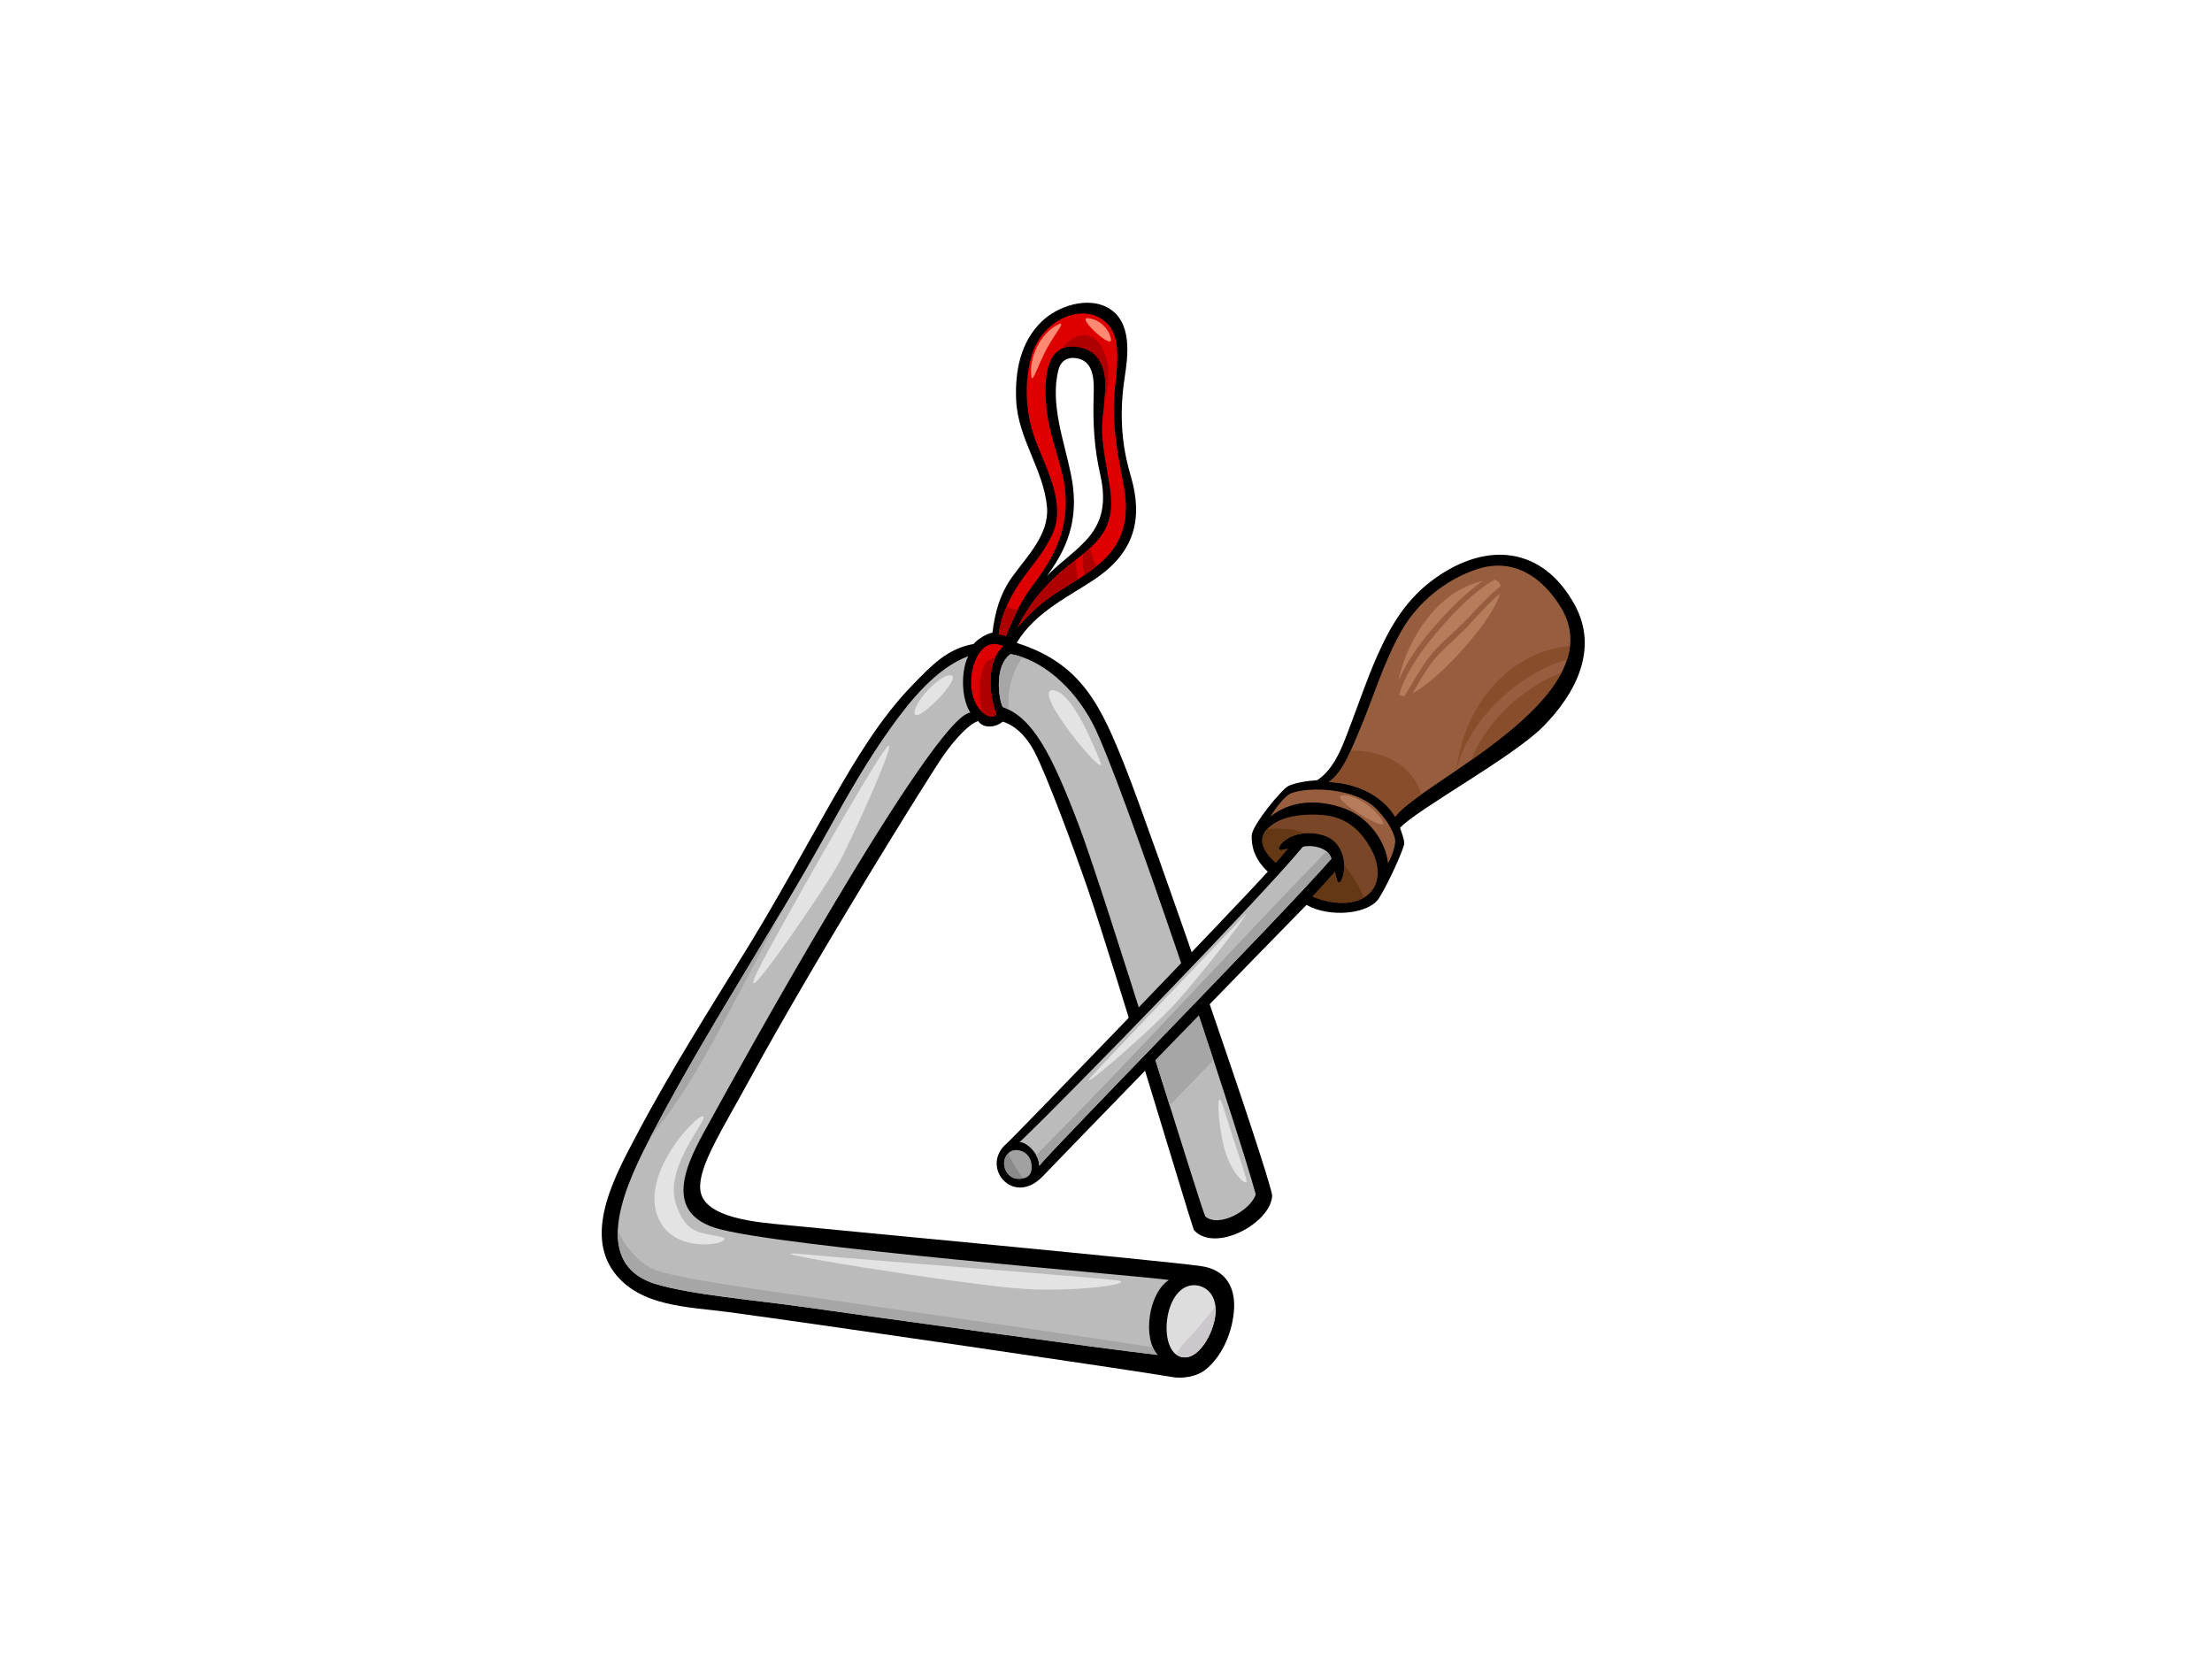 <?xml version="1.0" encoding="utf-8"?>
<!-- Generator: Adobe Illustrator 17.0.0, SVG Export Plug-In . SVG Version: 6.00 Build 0)  -->
<!DOCTYPE svg PUBLIC "-//W3C//DTD SVG 1.1//EN" "http://www.w3.org/Graphics/SVG/1.1/DTD/svg11.dtd">
<svg version="1.1" id="Layer_1" xmlns="http://www.w3.org/2000/svg" xmlns:xlink="http://www.w3.org/1999/xlink" x="0px" y="0px"
	 width="800px" height="600px" viewBox="0 0 800 600" enable-background="new 0 0 800 600" xml:space="preserve">
<g>
	<path d="M271.521,389.676c23.188-42.48,64.109-108.472,69.772-116.561c4.31-6.157,9.558-11.592,12.518-12.314
		c1.642,2.669,6.156,2.465,8.833,0.188c2.863,0.836,7.583,3.503,11.483,10.892c4.325,8.193,14.267,34.998,19.291,49.661
		c10.054,29.341,36.234,117.419,38.373,123.333c7.594,8.415,27.91-2.463,28.32-12.52c-1.593-9.72-43.915-131.541-52.739-153.909
		c-9.111-23.095-16.005-38.372-39.481-45.863c-0.057-0.042-0.121-0.075-0.182-0.11c6.819-11.39,19.553-17.023,28.788-23.383
		c13.611-9.378,17.033-21.248,12.519-36.733c-1.965-6.743-4.926-18.47-2.258-35.913c1.119-7.316,3.078-20.316-6.331-25.296
		c-7.31-3.871-17.918-0.487-23.715,5.158c-7.711,7.511-9.686,18.08-9.198,28.484c0.652,13.923,9.979,25.156,11.148,38.581
		c0.864,9.916-7.282,17.867-12.572,25.249c-4.659,6.5-6.326,13.399-7.146,20.169c-2.258,0.413-5.542,2.465-6.772,4.107
		c-9.529,1.649-15.213,7.723-21.983,14.669c-11.823,12.13-20.726,27.119-29.098,41.728c-10.063,17.56-19.606,35.337-30.21,52.594
		c-14.003,22.787-28.387,45.327-40.857,69.007c-7.088,13.464-18.928,34.553-7.913,49.272c9.388,12.544,27.006,12.436,41.287,14.358
		c31.313,4.212,147.98,21.281,160.711,23.526c3.375,0.596,8.525-0.078,11.708-2.562c6.499-5.075,10.169-14.392,10.52-22.444
		c0.307-7.025-2.644-13.791-11.879-15.127c-13.54-1.958-131.626-13.008-150.419-14.888c-9.365-0.936-29.962-2.254-30.783-12.925
		C252.615,421.754,260.739,409.427,271.521,389.676z M387.352,171.706c-2.415-12.02-7.723-25.751-4.52-38.035
		c0.818-3.135,3.201-4.607,6.352-4.146c6.973,1.02,6.47,8.994,6.334,14.048c-0.264,9.84,0.211,18.41,2.415,28.168
		c4.784,21.187-8.565,25.613-19.291,36.527C387.877,195.954,389.993,184.858,387.352,171.706z"/>
	<path fill="#DE0000" d="M370.503,208.343c3.833-5.143,7.678-9.605,10.262-15.531c4.578-10.501-1.973-22.63-5.815-32.358
		c-3.901-9.878-4.764-20.803-2.052-31.193c3.836-14.706,20.996-20.981,28.524-11.082c4.424,5.817,2.198,17.349,1.642,24.011
		c-0.947,11.318,1.237,22.389,3.335,33.43c4.257,22.388-9.262,29.324-22.297,37.5c-4.095,2.568-9.974,6.436-16.13,13.822
		c5.951-11.902,13.901-19.026,21.547-24.83c9.714-7.372,13.34-12.927,12.107-24.009c-0.752-6.76-3.367-17.199-3.03-24.014
		c0.244-4.943,1.129-9.796,1.157-14.76c0.037-6.734-2.439-12.457-9.432-13.786c-13.704-2.602-12.672,15.229-11.615,23.771
		c0.926,7.478,3.714,14.702,5.477,22.016c5.54,22.984-8.414,36.529-13.134,43.913c-2.918,4.566-5.381,10.069-7.182,14.78
		c-0.417-0.178-2.254-0.513-2.668-0.617C362.021,222.429,365.492,215.066,370.503,208.343z"/>
	<path fill="#BBBBBB" d="M365.522,236.543c11.476,2.094,22.716,12.031,29.536,24.873c10.538,19.84,52.946,147.751,59.101,170.531
		c-1.641,5.54-13.134,12.311-18.263,8.005c-1.753-3.644-36.454-117.09-45.763-141.596c-10.055-26.475-16.828-38.789-27.515-42.681
		C361.12,252.516,359.557,240.69,365.522,236.543z"/>
	<path fill="#DE0000" d="M354.633,235.563c2.576-3.255,5.746-3.079,8.209-1.846c-7.184,6.565-4.266,20.638-2.465,24.417
		c-0.615,1.846-3.705,1.234-5.951-1.436C349.561,250.911,350.734,240.488,354.633,235.563z"/>
	<path fill="#AE0000" d="M389.156,202.393c-7.533,5.753-15.326,12.837-21.183,24.55c6.156-7.386,12.035-11.254,16.13-13.822
		c1.934-1.214,3.873-2.403,5.769-3.616C389.381,207.156,389.116,204.782,389.156,202.393z"/>
	<path fill="#AE0000" d="M364.043,219.352c-1.456,3.367-2.455,6.753-2.843,10.054c0.415,0.104,2.251,0.439,2.668,0.617
		c1.147-2.999,2.586-6.304,4.216-9.501C366.71,220.285,365.352,219.887,364.043,219.352z"/>
	<path fill="#AE0000" d="M399.754,139.33c-0.012,2.073-0.185,4.126-0.385,6.175c1.39-4.985,2.121-9.981,0.945-15.046
		c-1.372-5.914-5.633-12.171-12.416-7.95c-1.585,0.987-2.905,2.199-3.96,3.603c1.652-0.805,3.743-1.069,6.385-0.568
		C397.315,126.873,399.791,132.596,399.754,139.33z"/>
	<path fill="#AE0000" d="M394.237,198.195c-0.773,0.714-1.594,1.431-2.492,2.162c-0.258,2.59-0.112,5.16,0.336,7.696
		c1.5-1.01,2.944-2.058,4.316-3.16C395.455,202.733,394.707,200.504,394.237,198.195z"/>
	<path fill="#AE0000" d="M360.032,237.615c-1.321,0.382-2.41,1.049-3.343,1.895c-2.625,3.739-2.82,11.215-1.666,17.286
		c0.087,0.261,0.162,0.525,0.258,0.782c2.109,1.901,4.556,2.177,5.097,0.556C358.88,254.995,356.633,244.758,360.032,237.615z"/>
	<path fill="#DDDDDD" d="M429.537,465.193c3.751-1.276,9.234,0.614,10.054,7.182c0.821,6.568-4.53,18.046-10.67,18.525
		C419.07,491.666,419.891,468.477,429.537,465.193z"/>
	<path fill="#CBC7CB" d="M439.214,472.913c-3.535,4.682-7.398,9.124-11.457,13.357c-0.777,1.21-1.588,2.395-2.423,3.56
		c0.982,0.763,2.164,1.181,3.589,1.07c6.091-0.474,11.395-11.762,10.681-18.355C439.472,472.668,439.343,472.791,439.214,472.913z"
		/>
	<path fill="#BBBBBB" d="M258.594,444.057c21.137,6.773,157.597,17.639,164.168,18.876c-7.387,4.719-9.645,20.93-4.101,27.092
		c-21.343-2.463-104.045-13.955-127.234-17.239c-18.404-2.606-41.453-4.515-54.233-8.387c-25.349-7.681-9.518-38.619-1.378-54.223
		c19.548-37.478,43.206-72.764,63.645-109.777c7.065-12.797,14.294-25.487,22.829-37.374c6.696-9.325,16.213-21.364,27.892-25.711
		c-0.378,0.743-0.688,1.508-0.917,2.277c-1.58,5.323-1.404,13.205,1.674,18.132c-13.34,1.025-87.214,135.031-93.576,146.726
		C250.999,416.146,237.457,437.285,258.594,444.057z"/>
	<path fill="#A6A6A6" d="M365.373,247.753c0.863-3.569,2.286-7.309,4.484-10.047c-1.436-0.507-2.884-0.899-4.335-1.163
		c-5.965,4.147-4.403,15.973-2.904,19.132c0.746,0.272,1.467,0.594,2.177,0.949C364.52,253.67,364.66,250.697,365.373,247.753z"/>
	<path fill="#A6A6A6" d="M414.633,373.125c2.907,9.205,5.761,18.279,8.388,26.632c3.092-3.245,6.22-6.458,9.374-9.647
		c2.185-2.207,4.361-4.423,6.52-6.654c-2.742-8.348-5.693-17.223-8.726-26.235C425.055,362.56,419.767,367.774,414.633,373.125z"/>
	<path fill="#A6A6A6" d="M241.207,403.461c9.94-13.523,17.727-28.663,25.645-43.432c5.362-10.003,10.565-20.093,15.655-30.234
		c-15.851,26.643-32.371,52.927-46.692,80.382c-0.322,0.615-0.672,1.297-1.015,1.958
		C236.928,409.187,239.113,406.308,241.207,403.461z"/>
	<path fill="#A6A6A6" d="M298.865,469.933c-24.076-3.529-53.968-7.472-62.271-10.794c-5.797-2.319-11.416-9.34-13.131-14.52
		c-0.453,8.852,2.817,16.471,13.731,19.78c12.78,3.872,35.829,5.782,54.233,8.387c23.189,3.284,105.891,14.776,127.234,17.239
		c-0.702-0.779-1.275-1.722-1.732-2.779C377.335,481.12,338.508,475.742,298.865,469.933z"/>
	<path d="M569.484,218.685c-11.581-21.05-31.67-22.944-50.428-9.575c-10.124,7.216-15.918,16.568-21.21,28.644
		c-3.519,8.028-5.863,15.108-9.169,23.777c-2.707,7.095-5.623,16.313-12.312,20.643c-3.268,0.176-8.013,0.897-10.449,2.122
		c-2.435,1.224-13.034,14.081-13.213,17.837c-0.18,3.752,0.938,8.604,5.81,13.111c-12.961,14.337-91.921,96.173-94.433,98.303
		c-9.824,8.329,2.298,23.27,13.179,11.739c4.195-4.444,84.102-86.738,95.259-98.015c8.21,4.703,22.574,3.462,26.299-2.552
		c3.725-6.013,8.974-17.974,9.033-19.597c0.059-1.623-1.04-4.28-1.505-5.723c6.038-6.635,40.848-25.566,51.806-36.679
		C569.933,250.771,578.283,234.684,569.484,218.685z"/>
	<path fill="#A1A1A1" d="M367.595,426.282c-3.932-0.436-6.382-6.452-2.495-9.594c2.147-1.736,7.082-0.531,7.88,3.833
		C373.779,424.888,371.528,426.714,367.595,426.282z"/>
	<path fill="#8A8A8A" d="M364.628,417.135c-3.177,3.229-0.788,8.73,2.968,9.147c0.894,0.099,1.691,0.07,2.388-0.073
		C367.87,423.346,366.103,420.193,364.628,417.135z"/>
	<path fill="#BBBBBB" d="M375.856,421.642c-0.053-4.632-4.845-8.732-7.082-8.573c18.944-18.143,87.72-89.027,102.403-106.803
		c2.143-0.753,9.3-0.232,10.327,4.322C462.806,331.981,382.207,413.815,375.856,421.642z"/>
	<path fill="#A2A2A2" d="M479.747,307.895c-35.301,36.347-69.306,73.943-105.036,109.879c0.668,1.179,1.13,2.489,1.146,3.869
		c6.351-7.827,86.95-89.661,105.648-111.054C481.247,309.446,480.599,308.57,479.747,307.895z"/>
	<path fill="#794727" d="M495.566,322.847c-5.148,5.349-14.681,4.092-20.868,1.386c2.745-2.921,5.462-5.88,8.114-8.926
		c0.202,0.988,0.421,2.002,0.745,3.015c0.672,2.1,1.728,0.157,2.211-1.778c1.117-4.471-0.194-11.395-5.719-13.853
		c-5.327-2.366-14.236-1.89-17.473,3.649c-0.297,0.509,0.249,1.21,0.806,1.116c0.815-0.138,1.6-0.308,2.376-0.481
		c-1.431,1.7-2.898,3.369-4.368,5.04c-5.163-4.622-7.538-9.88-0.501-14.287c4.931-3.085,12.06-3.412,17.675-2.962
		c8.463,0.684,14.143,5.892,17.825,13.289C498.675,312.648,499.4,318.863,495.566,322.847z"/>
	<path fill="#653815" d="M462.577,306.34c1.867-3.195,5.623-4.698,9.488-4.949c-0.963-0.395-1.943-0.726-2.94-0.972
		c-3.615-0.886-7.221-0.842-10.837-0.576c-3.604,3.914-1.257,8.271,3.103,12.172c1.47-1.671,2.937-3.339,4.368-5.04
		c-0.776,0.173-1.56,0.343-2.376,0.481C462.826,307.55,462.28,306.849,462.577,306.34z"/>
	<path fill="#653815" d="M489.155,316.917c-0.908-1.365-1.927-2.761-3.037-4.143c0.058,1.339-0.065,2.635-0.349,3.77
		c-0.483,1.935-1.539,3.878-2.211,1.778c-0.324-1.014-0.543-2.027-0.745-3.015c-2.653,3.046-5.369,6.005-8.114,8.926
		c5.366,2.348,13.245,3.598,18.602,0.398C492.131,321.942,490.772,319.351,489.155,316.917z"/>
	<path fill="#975D3F" d="M501.998,312.214c-0.901-8.664-7.723-16.731-15.3-19.628c-10.246-3.917-20.186-2.965-27.312,2.813
		c1.636-2.63,5.088-7.523,7.511-8.491c6.194-2.478,23.393-2.13,31.024,5.785c5.965,6.188,6.701,10.826,6.69,11.359
		C504.567,305.979,503.752,308.998,501.998,312.214z"/>
	<path fill="#975D3F" d="M504.611,295.399c-4.751-7.702-13.906-12.188-24-12.572c5.4-4.023,7.837-11.267,10.602-17.644
		c5.623-12.967,8.599-24.339,15.386-36.593c5.885-10.63,16.285-19.101,27.783-22.801c12.989-4.181,23.365,2.87,30.079,13.778
		C584.417,251.989,512.884,283.321,504.611,295.399z"/>
	<path fill="#884D2B" d="M526.714,278.623c0.009-0.006,0.019-0.015,0.028-0.02c4.028-17.568,21.505-34.616,40.006-40.104
		c0.527-1.626,0.878-3.263,1.057-4.913C545.773,235.722,529.514,254.943,526.714,278.623z"/>
	<path fill="#884D2B" d="M532.032,274.935c12.908-9.083,26.643-19.979,32.714-31.688
		C550.433,248.676,537.133,261.479,532.032,274.935z"/>
	<path fill="#884D2B" d="M488.495,271.539c-1.956,4.39-4.241,8.573-7.884,11.288c10.095,0.384,19.25,4.87,24,12.572
		c1.451-2.118,4.855-4.834,9.365-8.041C511.327,277.057,500.117,271.021,488.495,271.539z"/>
	<path fill="#B57D5C" d="M524.265,220.598c3.692-3.813,7.722-7.485,12.109-10.561c-1.317,0.304-2.853,0.791-4.641,1.489
		c-14.716,5.748-23.616,22.698-25.976,34.76C509.858,236.603,517.357,227.733,524.265,220.598z"/>
	<path fill="#B57D5C" d="M507.973,251.701c2.898-4.677,5.471-9.556,8.832-13.94c4.074-5.313,9.783-9.551,14.344-14.463
		c3.656-3.939,7.411-7.956,11.574-11.333c-0.207-1.206-0.949-2.017-2.415-2.252c-5.903,3.598-11.174,8.425-15.709,13.392
		c-7.141,7.819-15.345,17.474-18.565,28.049C506.47,251.644,507.144,251.792,507.973,251.701z"/>
	<path fill="#B57D5C" d="M531.564,225.725c-4.841,5.343-11.066,9.707-15.08,15.751c-2.002,3.014-3.789,6.159-5.645,9.26
		c9.667-4.896,29.09-26.282,31.671-36.116C538.572,217.992,535.008,221.924,531.564,225.725z"/>
	<path fill="#B57D5C" d="M485.171,287.694c4.519-0.905,12.648,4.886,14.947,9.485C502.416,301.778,480.859,288.557,485.171,287.694z
		"/>
	<path fill="#E3E3E3" d="M394.631,389.441c4.567-5.252,48.576-50.874,54.899-57.773c6.324-6.899-16.382,22.995-26.731,33.628
		C412.452,375.931,388.883,396.055,394.631,389.441z"/>
	<path fill="#FF8972" d="M378.622,126.031c-3.118,5.765-5.217,12.858-5.599,10.182c-0.982-6.882,3.309-15.782,9.671-18.836
		C385.874,115.852,381.736,120.279,378.622,126.031z"/>
	<path fill="#FF8972" d="M393.132,115.086c3.347,0,7.635,2.8,8.653,7.382C402.804,127.05,389.822,115.086,393.132,115.086z"/>
	<path fill="#E3E3E3" d="M381.251,249.698c6.396,1.067,13.463,17.77,16.695,25.85C401.177,283.629,371.557,248.083,381.251,249.698z
		"/>
	<path fill="#E3E3E3" d="M276.239,346.843c7.091-13.45,37.541-67.353,44.003-75.971c6.462-8.617-11.841,32.235-17.228,41.929
		C297.628,322.494,260.621,376.461,276.239,346.843z"/>
	<path fill="#E3E3E3" d="M292.929,453.806c14.027,1.38,101.246,8.08,110.402,9.155c9.156,1.079-12.386,4.31-32.312,3.233
		C351.092,465.117,260.076,450.576,292.929,453.806z"/>
	<path fill="#E3E3E3" d="M442.645,401.03c2.645,8.812,7.001,21.539,8.078,25.311c1.077,3.772-4.847-1.075-7.539-9.692
		C440.49,408.031,439.414,390.26,442.645,401.03z"/>
	<path fill="#E3E3E3" d="M331.035,256.342c1.526-4.677,8.734-11.404,11.831-12.037C350.962,242.643,327.923,265.891,331.035,256.342
		z"/>
	<path fill="#E3E3E3" d="M253.821,405.794c-3.607,6.492-12.868,18.889-9.34,29.683c3.528,10.792,8.51,10.172,16.191,11.832
		c7.679,1.657-18.889,8.717-23.456-9.341C232.649,419.908,259.011,396.453,253.821,405.794z"/>
</g>
</svg>
